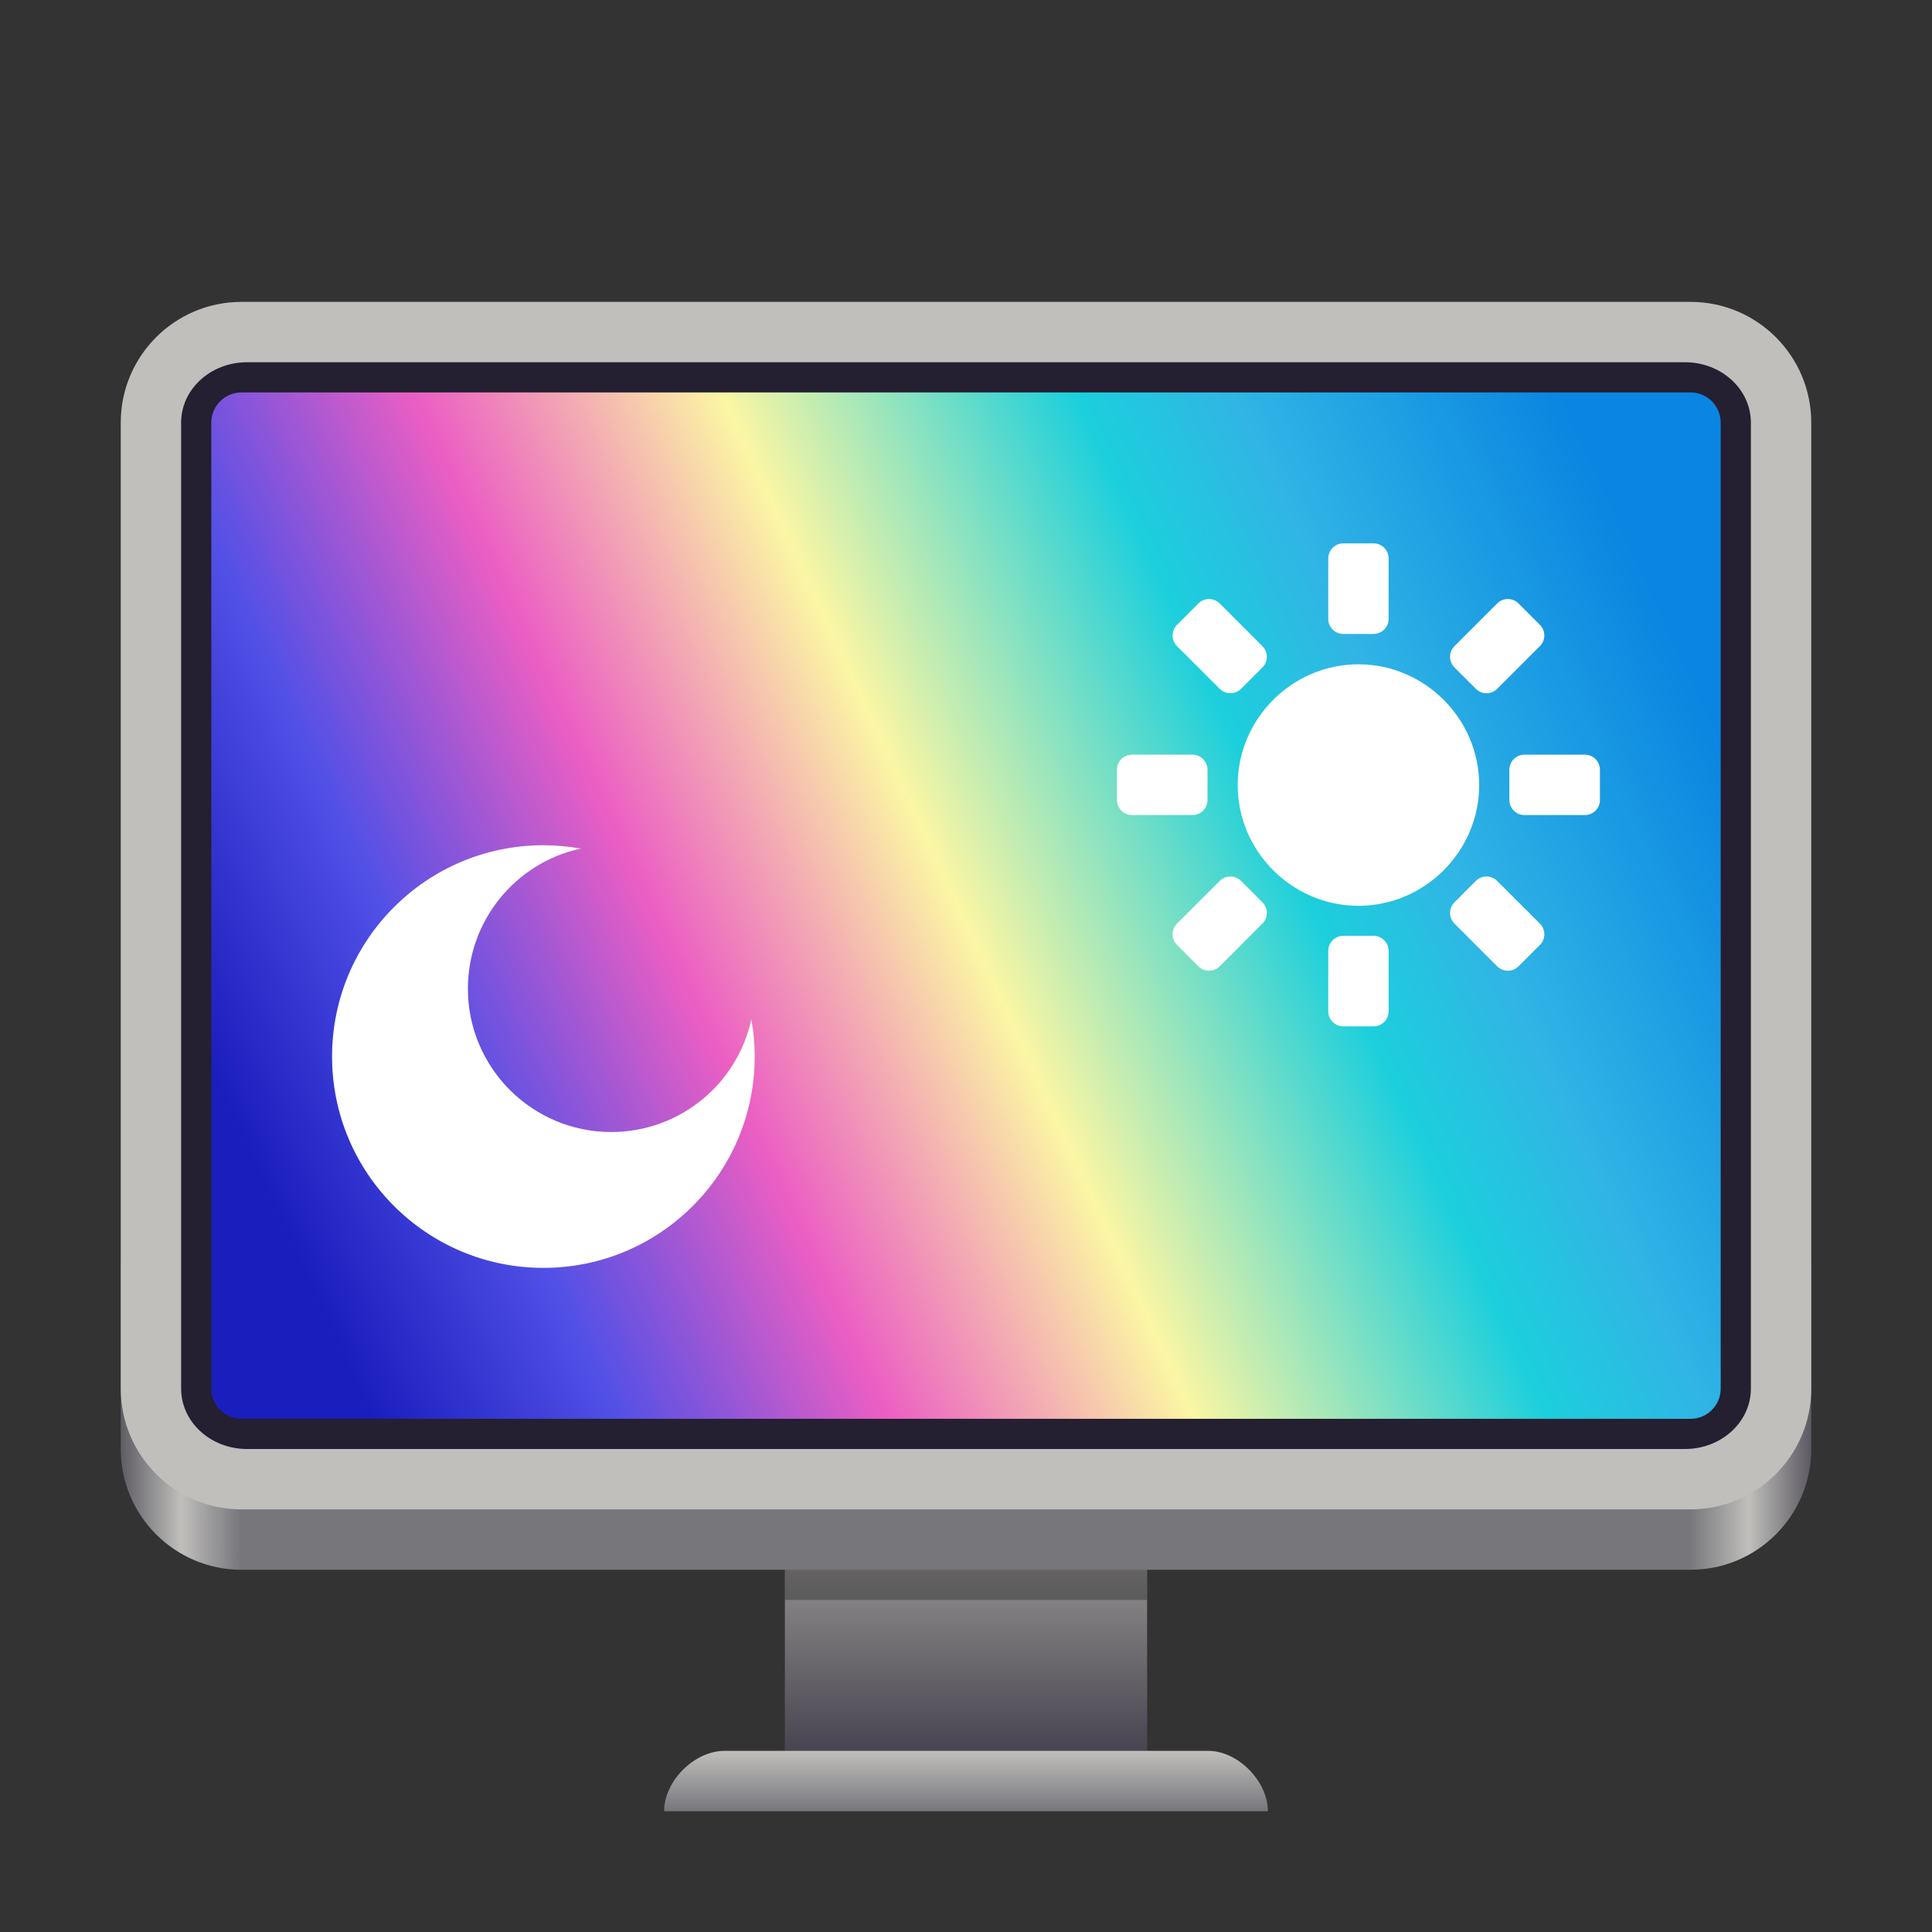 <svg xmlns="http://www.w3.org/2000/svg" xmlns:xlink="http://www.w3.org/1999/xlink" width="128" height="128" version="1.1" viewBox="0 0 128 128"><rect x="0" y="0" width="128" height="128" fill="#333333" stroke="none"/><defs><linearGradient id="linear0" x1="42" x2="42" y1="290" y2="274" gradientTransform="matrix(0.4,0,0,1,38.4,-172)" gradientUnits="userSpaceOnUse"><stop offset="0" style="stop-color:#3d3846;stop-opacity:1"/><stop offset="1" style="stop-color:#9a9996;stop-opacity:1"/></linearGradient><linearGradient id="linear1" x1="66" x2="66" y1="284" y2="288" gradientTransform="matrix(1,0,0,1,10,-168)" gradientUnits="userSpaceOnUse"><stop offset="0" style="stop-color:#c0bfbc;stop-opacity:1"/><stop offset="1" style="stop-color:#77767b;stop-opacity:1"/></linearGradient><linearGradient id="linear2" x1="48" x2="464" y1="90.857" y2="90.857" gradientTransform="matrix(0.269,0,0,0.074,-4.923,85.234)" gradientUnits="userSpaceOnUse"><stop offset="0" style="stop-color:#5e5c64;stop-opacity:1"/><stop offset=".036" style="stop-color:#c0bfbc;stop-opacity:1"/><stop offset=".071" style="stop-color:#77767b;stop-opacity:1"/><stop offset=".929" style="stop-color:#77767b;stop-opacity:1"/><stop offset=".964" style="stop-color:#c0bfbc;stop-opacity:1"/><stop offset="1" style="stop-color:#5e5c64;stop-opacity:1"/></linearGradient><linearGradient id="linear3" x1="-106.24" x2="-21.76" y1="-208.824" y2="-251.176" gradientTransform="matrix(-1.042,0,0,-1.133,-2.667,-200.667)" gradientUnits="userSpaceOnUse"><stop offset="0" style="stop-color:#0a85e1;stop-opacity:1"/><stop offset=".198" style="stop-color:#30b5e5;stop-opacity:1"/><stop offset=".293" style="stop-color:#1ccfdc;stop-opacity:1"/><stop offset=".506" style="stop-color:#fbf6a3;stop-opacity:1"/><stop offset=".69" style="stop-color:#eb5ec3;stop-opacity:1"/><stop offset=".853" style="stop-color:#5150e7;stop-opacity:1"/><stop offset="1" style="stop-color:#1a1ebd;stop-opacity:1"/></linearGradient><filter id="alpha" width="100%" height="100%" x="0%" y="0%" filterUnits="objectBoundingBox"><feColorMatrix in="SourceGraphic" type="matrix" values="0 0 0 0 1 0 0 0 0 1 0 0 0 0 1 0 0 0 1 0"/></filter><mask id="mask0"><g filter="url(#alpha)"><rect width="128" height="128" x="0" y="0" style="fill:#000;fill-opacity:.35;stroke:none"/></g></mask><clipPath id="clip1"><rect width="192" height="152" x="0" y="0"/></clipPath><g id="surface14588" clip-path="url(#clip1)"><path style="stroke:none;fill-rule:nonzero;fill:#3d3846;fill-opacity:1" d="M 170 27 L 176 27 L 176 20 L 170 20 Z M 170 27"/></g></defs><g id="surface14584"><path style="stroke:none;fill-rule:nonzero;fill:url(#linear0)" d="M 52 92 L 76 92 L 76 118 L 52 118 Z M 52 92"/><path style="stroke:none;fill-rule:nonzero;fill:url(#linear1)" d="M 48 116 L 80.062 116 C 82 116 84 118 84 120 L 44 120 C 44 118 46 116 48 116 Z M 48 116"/><path style="stroke:none;fill-rule:nonzero;fill:url(#linear2)" d="M 16 76 L 112 76 C 116.418 76 120 79.582 120 84 L 120 96 C 120 100.418 116.418 104 112 104 L 16 104 C 11.582 104 8 100.418 8 96 L 8 84 C 8 79.582 11.582 76 16 76 Z M 16 76"/><path style="stroke:none;fill-rule:nonzero;fill:#c0bfbc;fill-opacity:1" d="M 16 20 L 112 20 C 116.418 20 120 23.582 120 28 L 120 92 C 120 96.418 116.418 100 112 100 L 16 100 C 11.582 100 8 96.418 8 92 L 8 28 C 8 23.582 11.582 20 16 20 Z M 16 20"/><path style="stroke:none;fill-rule:nonzero;fill:#241f31;fill-opacity:1" d="M 16.363 96 L 111.637 96 C 114.047 96 116 94.211 116 92 L 116 28 C 116 25.789 114.047 24 111.637 24 L 16.363 24 C 13.953 24 12 25.789 12 28 L 12 92 C 12 94.211 13.953 96 16.363 96 Z M 16.363 96"/><path style="stroke:none;fill-rule:nonzero;fill:url(#linear3)" d="M 112 94 L 16 94 C 14.895 94 14 93.105 14 92 L 14 28 C 14 26.895 14.895 26 16 26 L 112 26 C 113.105 26 114 26.895 114 28 L 114 92 C 114 93.105 113.105 94 112 94 Z M 112 94"/><path style="stroke:none;fill-rule:nonzero;fill:#fff;fill-opacity:1" d="M 90 44.012 C 85.609 44.012 82 47.621 82 52.012 C 82 56.402 85.609 60.012 90 60.012 C 94.391 60.012 98 56.402 98 52.012 C 98 47.621 94.391 44.012 90 44.012 Z M 90 44.012"/><path style="stroke:none;fill-rule:nonzero;fill:#fff;fill-opacity:1" d="M 89 36 L 91 36 C 91.555 36 92 36.445 92 37 L 92 41 C 92 41.555 91.555 42 91 42 L 89 42 C 88.734 42 88.48 41.895 88.293 41.707 C 88.105 41.52 88 41.266 88 41 L 88 37 C 88 36.445 88.445 36 89 36 Z M 89 62 L 91 62 C 91.555 62 92 62.445 92 63 L 92 67 C 92 67.555 91.555 68 91 68 L 89 68 C 88.734 68 88.48 67.895 88.293 67.707 C 88.105 67.52 88 67.266 88 67 L 88 63 C 88 62.445 88.445 62 89 62 Z M 77.98 41.395 L 79.395 39.98 C 79.582 39.793 79.836 39.688 80.102 39.688 C 80.367 39.688 80.621 39.793 80.809 39.98 L 83.637 42.809 C 83.824 42.996 83.93 43.25 83.93 43.516 C 83.93 43.781 83.824 44.035 83.637 44.223 L 82.223 45.637 C 82.035 45.824 81.781 45.93 81.516 45.93 C 81.25 45.93 80.996 45.824 80.809 45.637 L 77.98 42.809 C 77.793 42.621 77.688 42.367 77.688 42.102 C 77.688 41.836 77.793 41.582 77.98 41.395 Z M 96.363 59.781 L 97.777 58.363 C 97.965 58.176 98.219 58.07 98.484 58.07 C 98.75 58.07 99.004 58.176 99.191 58.363 L 102.023 61.191 C 102.211 61.379 102.316 61.633 102.316 61.898 C 102.316 62.164 102.211 62.418 102.023 62.605 L 100.605 64.02 C 100.418 64.207 100.164 64.312 99.898 64.312 C 99.633 64.312 99.379 64.207 99.191 64.02 L 96.363 61.191 C 96.176 61.004 96.07 60.75 96.07 60.484 C 96.07 60.219 96.176 59.965 96.363 59.777 Z M 79.395 64.02 L 77.98 62.605 C 77.793 62.418 77.688 62.164 77.688 61.898 C 77.688 61.633 77.793 61.379 77.98 61.191 L 80.809 58.363 C 80.996 58.176 81.25 58.07 81.516 58.07 C 81.781 58.07 82.035 58.176 82.223 58.363 L 83.637 59.777 C 83.824 59.965 83.93 60.219 83.93 60.484 C 83.93 60.75 83.824 61.004 83.637 61.191 L 80.809 64.02 C 80.621 64.207 80.367 64.312 80.102 64.312 C 79.836 64.312 79.582 64.207 79.395 64.02 Z M 97.781 45.637 L 96.363 44.223 C 96.176 44.035 96.07 43.781 96.07 43.516 C 96.07 43.25 96.176 42.996 96.363 42.809 L 99.191 39.98 C 99.379 39.793 99.633 39.688 99.898 39.688 C 100.164 39.688 100.418 39.793 100.605 39.98 L 102.023 41.395 C 102.211 41.582 102.316 41.836 102.316 42.102 C 102.316 42.367 102.211 42.621 102.023 42.809 L 99.191 45.637 C 99.004 45.824 98.75 45.93 98.484 45.93 C 98.219 45.93 97.965 45.824 97.777 45.637 Z M 106 51 L 106 53 C 106 53.555 105.555 54 105 54 L 101 54 C 100.734 54 100.48 53.895 100.293 53.707 C 100.105 53.52 100 53.266 100 53 L 100 51 C 100 50.445 100.445 50 101 50 L 105 50 C 105.555 50 106 50.445 106 51 Z M 80 51 L 80 53 C 80 53.555 79.555 54 79 54 L 75 54 C 74.734 54 74.48 53.895 74.293 53.707 C 74.105 53.52 74 53.266 74 53 L 74 51 C 74 50.445 74.445 50 75 50 L 79 50 C 79.555 50 80 50.445 80 51 Z M 80 51"/><path style="stroke:none;fill-rule:nonzero;fill:#000;fill-opacity:.3" d="M 52 104 L 76 104 L 76 106 L 52 106 Z M 52 104"/><use mask="url(#mask0)" transform="matrix(1,0,0,1,-8,-16)" xlink:href="#surface14588"/><path style="stroke:none;fill-rule:nonzero;fill:#fff;fill-opacity:1" d="M 36 56 C 28.27 56 22 62.27 22 70 C 22 77.73 28.27 84 36 84 C 43.73 84 50 77.73 50 70 C 50 69.172 49.926 68.344 49.781 67.531 C 48.824 71.891 44.965 75 40.5 75 C 35.254 75 31 70.746 31 65.5 C 31 61.035 34.109 57.176 38.469 56.219 C 37.656 56.074 36.828 56 36 56 Z M 36 56"/></g></svg>